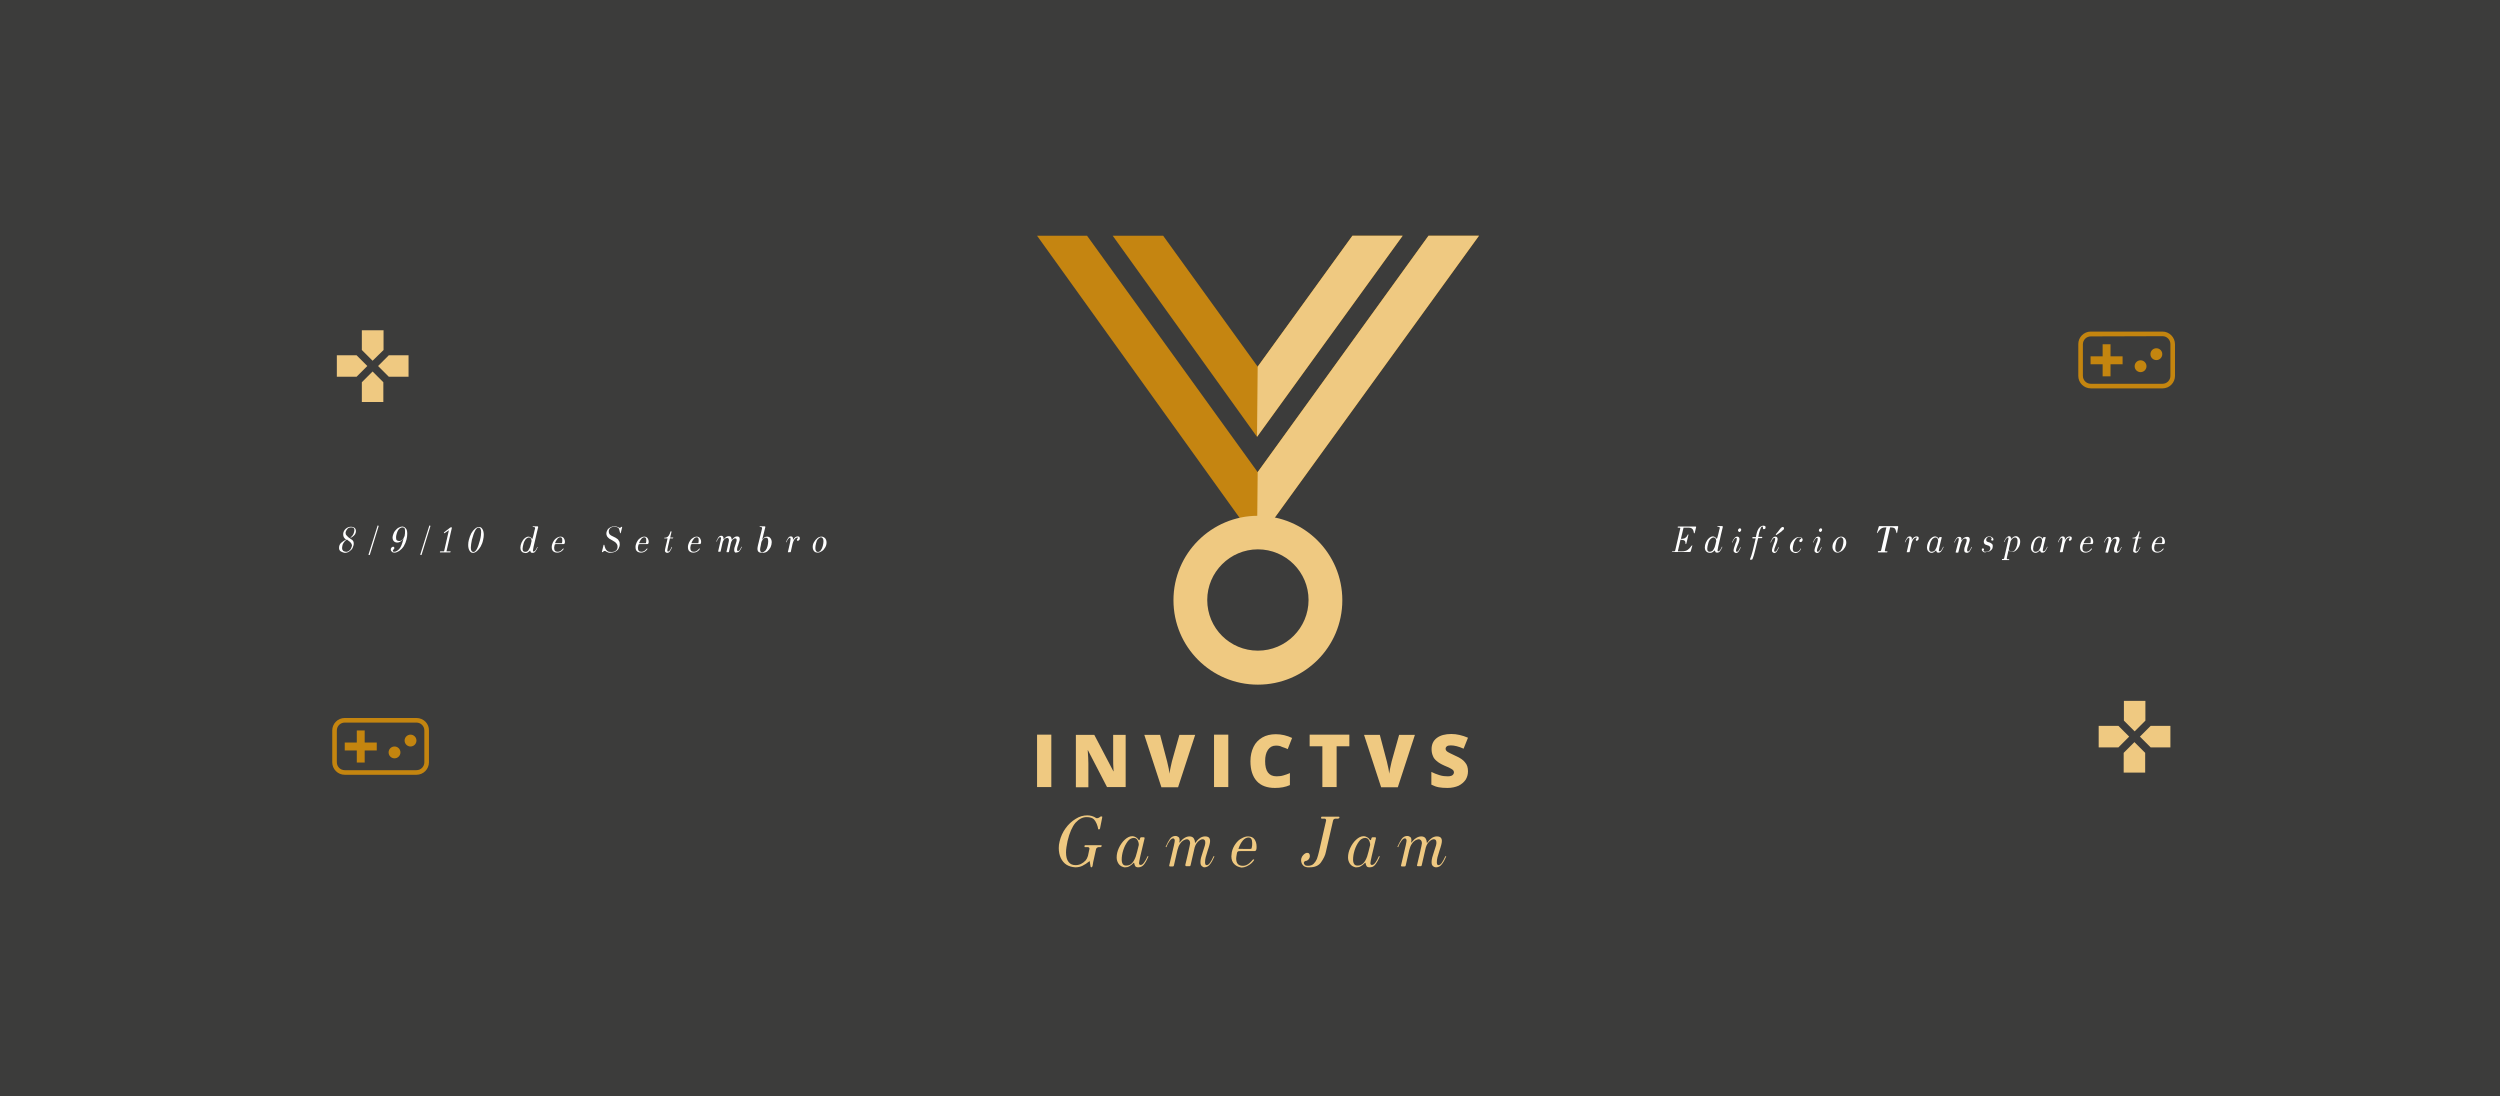 <?xml version="1.0" encoding="utf-8"?>
<!-- Generator: Adobe Illustrator 21.0.2, SVG Export Plug-In . SVG Version: 6.00 Build 0)  -->
<svg version="1.1" id="Layer_1" xmlns="http://www.w3.org/2000/svg" xmlns:xlink="http://www.w3.org/1999/xlink" x="0px" y="0px"
	 viewBox="0 0 1140 500" style="enable-background:new 0 0 1140 500;" xml:space="preserve">
<style type="text/css">
	.st0{fill:#3C3C3B;}
	.st1{fill:#EFC981;}
	.st2{fill:#C4850F;}
	.st3{fill:#C3850F;}
	.st4{fill:#C58511;}
	.st5{fill:none;}
	.st6{enable-background:new    ;}
	.st7{fill:#FFFFFF;}
</style>
<rect x="-3.7" class="st0" width="1145.1" height="500"/>
<path class="st1" d="M978.3,328.6v-9h-9.8v9l4.9,4.9L978.3,328.6z M966,331h-9v9.8h9l4.9-4.9L966,331z M968.4,343.3v9h9.8v-9
	l-4.9-4.9L968.4,343.3z M980.7,331l-4.9,4.9l4.9,4.9h9V331H980.7z"/>
<path class="st1" d="M174.9,159.6v-9H165v9l4.9,4.9L174.9,159.6z M162.6,162h-9v9.8h9l4.9-4.9L162.6,162z M165,174.3v9h9.8v-9
	l-4.9-4.9L165,174.3z M177.3,162l-4.9,4.9l4.9,4.9h9V162H177.3z"/>
<g>
	<g>
		<path class="st2" d="M986.1,153.3c2,0,3.6,1.6,3.6,3.6v14.5c0,2-1.6,3.6-3.6,3.6h-32.7c-2,0-3.6-1.6-3.6-3.6V157
			c0-2,1.6-3.6,3.6-3.6L986.1,153.3 M953.3,166.1h5.5v5.5h3.6v-5.5h5.5v-3.6h-5.5V157h-3.6v5.5h-5.5V166.1 M986.1,151.2h-32.7
			c-3.2,0-5.7,2.6-5.7,5.7v14.5c0,3.2,2.6,5.7,5.7,5.7h32.7c3.2,0,5.7-2.6,5.7-5.7V157C991.8,153.8,989.2,151.2,986.1,151.2
			L986.1,151.2z"/>
	</g>
	<g>
		<circle class="st3" cx="976.1" cy="167" r="2.7"/>
	</g>
	<g>
		<circle class="st3" cx="983.3" cy="161.5" r="2.7"/>
	</g>
</g>
<g>
	<g>
		<path class="st2" d="M189.9,329.5c2,0,3.6,1.6,3.6,3.6v14.5c0,2-1.6,3.6-3.6,3.6h-32.7c-2,0-3.6-1.6-3.6-3.6v-14.5
			c0-2,1.6-3.6,3.6-3.6H189.9 M157.2,342.2h5.5v5.5h3.6v-5.5h5.5v-3.6h-5.5v-5.5h-3.6v5.5h-5.5V342.2 M189.9,327.4h-32.7
			c-3.2,0-5.7,2.6-5.7,5.7v14.5c0,3.2,2.6,5.7,5.7,5.7h32.7c3.2,0,5.7-2.6,5.7-5.7v-14.5C195.7,330,193.1,327.4,189.9,327.4
			L189.9,327.4z"/>
	</g>
	<g>
		<circle class="st3" cx="179.9" cy="343.1" r="2.7"/>
	</g>
	<g>
		<circle class="st3" cx="187.2" cy="337.7" r="2.7"/>
	</g>
</g>
<g>
	<polygon class="st4" points="472.9,107.5 573.2,247.2 674.4,107.5 651.4,107.5 573.5,215.3 495.7,107.5 	"/>
	<polygon class="st4" points="639.6,107.5 573.2,199.2 507.4,107.5 530.4,107.5 573.5,167.2 616.7,107.5 	"/>
	<polygon class="st1" points="573.2,199.2 639.6,107.5 616.7,107.5 573.5,167.2 	"/>
	<polygon class="st1" points="573.2,247.2 674.4,107.5 651.4,107.5 573.5,215.3 	"/>
	<g>
		<g>
			<path class="st1" d="M573.6,250.5c12.7,0,23.1,10.3,23.1,23.1c0,12.7-10.3,23.1-23.1,23.1s-23.1-10.3-23.1-23.1
				C550.5,260.9,560.9,250.5,573.6,250.5 M573.6,235.2c-21.2,0-38.5,17.2-38.5,38.5s17.2,38.5,38.5,38.5s38.5-17.2,38.5-38.5
				S594.8,235.2,573.6,235.2L573.6,235.2z"/>
		</g>
	</g>
</g>
<g>
	<rect x="419.7" y="333.5" class="st5" width="306.4" height="64.6"/>
	<g class="st6">
		<path class="st1" d="M472.9,358.9v-23.9h6.5v23.9H472.9z"/>
		<path class="st1" d="M513.3,358.9h-8.5l-8.7-16.8h-0.1c0.2,2.6,0.3,4.7,0.3,6.1v10.8h-5.7v-23.9h8.4l8.7,16.6h0.1
			c-0.2-2.4-0.2-4.3-0.2-5.8v-10.8h5.7V358.9z"/>
		<path class="st1" d="M537.8,335.1h7.2l-7.8,23.9h-7.6l-7.8-23.9h7.2l3.2,12.1c0.7,2.7,1,4.6,1.1,5.6c0.1-0.8,0.2-1.7,0.5-2.9
			s0.4-2,0.6-2.7L537.8,335.1z"/>
		<path class="st1" d="M553.6,358.9v-23.9h6.5v23.9H553.6z"/>
		<path class="st1" d="M581.8,340c-1.5,0-2.7,0.6-3.6,1.9c-0.9,1.3-1.3,3-1.3,5.2c0,4.6,1.7,6.9,5.2,6.9c1.1,0,2.1-0.1,3.1-0.4
			s2-0.6,3-1.1v5.5c-2,0.9-4.2,1.3-6.8,1.3c-3.6,0-6.4-1-8.3-3.1c-1.9-2.1-2.9-5.1-2.9-9.1c0-2.5,0.5-4.6,1.4-6.5
			c0.9-1.9,2.3-3.3,4-4.3c1.7-1,3.8-1.5,6.2-1.5c2.6,0,5,0.6,7.4,1.7l-2,5.1c-0.9-0.4-1.8-0.8-2.6-1
			C583.8,340.1,582.8,340,581.8,340z"/>
		<path class="st1" d="M609.4,358.9H603v-18.6h-5.8v-5.3h18.1v5.3h-5.8V358.9z"/>
		<path class="st1" d="M638,335.1h7.2l-7.8,23.9h-7.6l-7.8-23.9h7.2l3.2,12.1c0.7,2.7,1,4.6,1.1,5.6c0.1-0.8,0.2-1.7,0.5-2.9
			s0.4-2,0.6-2.7L638,335.1z"/>
		<path class="st1" d="M669.4,351.7c0,1.5-0.4,2.8-1.1,3.9c-0.8,1.1-1.8,2-3.2,2.7c-1.4,0.6-3.1,1-5,1c-1.6,0-2.9-0.1-4-0.3
			c-1.1-0.2-2.2-0.6-3.4-1.2V352c1.2,0.6,2.5,1.1,3.8,1.5c1.3,0.4,2.5,0.5,3.7,0.5c1,0,1.7-0.2,2.1-0.5s0.7-0.8,0.7-1.3
			c0-0.3-0.1-0.6-0.3-0.9c-0.2-0.2-0.5-0.5-0.9-0.7c-0.4-0.3-1.5-0.8-3.2-1.5c-1.6-0.7-2.7-1.4-3.5-2.1c-0.8-0.7-1.4-1.4-1.7-2.3
			c-0.4-0.9-0.6-1.9-0.6-3.1c0-2.2,0.8-3.9,2.4-5.1s3.8-1.8,6.6-1.8c2.5,0,5,0.6,7.6,1.7l-2,5c-2.2-1-4.2-1.5-5.8-1.5
			c-0.8,0-1.4,0.1-1.8,0.4s-0.6,0.7-0.6,1.1c0,0.5,0.2,0.9,0.7,1.3c0.5,0.4,1.8,1,3.9,2c2.1,0.9,3.5,1.9,4.3,3
			C669,348.7,669.4,350.1,669.4,351.7z"/>
	</g>
	<g class="st6">
		<path class="st1" d="M486.3,394.3c-1.1-0.7-2-1.8-2.6-3.1c-0.6-1.3-0.9-2.8-0.9-4.5c0-1,0.1-2,0.4-3.1c0.5-2.1,1.4-4.1,2.7-5.9
			c1.3-1.8,2.8-3.2,4.6-4.3c1.7-1.1,3.5-1.6,5.3-1.6c1.5,0,2.8,0.4,4,1.2c0.2,0.1,0.4,0.1,0.5,0.1c0.4,0,0.8-0.2,1.2-0.5
			c0.1-0.1,0.3-0.2,0.4-0.3c0.1,0,0.2,0,0.4,0c0.2,0,0.3,0,0.3,0.1c0,0.1,0,0.2,0,0.4l-1,5c0,0.1-0.1,0.2-0.2,0.3
			c-0.1,0.1-0.2,0.1-0.3,0.1c-0.1,0-0.2,0-0.3-0.1c-0.1-0.1-0.1-0.2-0.1-0.4c0-0.4-0.3-1.1-0.6-2c-0.4-0.9-0.8-1.6-1.2-2
			c-0.6-0.7-1.8-1.1-3.4-1.1c-1.9,0-3.5,0.9-5.1,2.6c-1.5,1.8-2.7,4.5-3.6,8.3c-0.4,2-0.7,3.7-0.7,5.2c0,2,0.4,3.4,1.2,4.4
			s1.8,1.4,3.2,1.4c1.7,0,3.2-0.7,4.6-2.2c0.4-0.5,0.7-1.1,1-2l0.7-3.3V387c0-0.2-0.1-0.4-0.2-0.5s-0.3-0.2-0.5-0.2h-1.3
			c-0.1,0-0.2,0-0.2-0.1s-0.1-0.2-0.1-0.3c0-0.2,0-0.3,0.2-0.4c0.1-0.1,0.2-0.1,0.4-0.1h6.9c0.2,0,0.4,0.1,0.4,0.3
			c0,0.1-0.1,0.3-0.2,0.4c-0.1,0.1-0.2,0.2-0.4,0.2h-0.9c-0.2,0-0.4,0.1-0.7,0.3c-0.2,0.2-0.4,0.4-0.4,0.6l-1.3,5.9l-0.3,1.8
			c0,0.1-0.1,0.3-0.2,0.4c-0.1,0.1-0.2,0.2-0.3,0.2c-0.2,0-0.3-0.1-0.4-0.3l-0.4-2.5h-0.1c-1.1,0.9-2.2,1.6-3.2,2.1
			c-1,0.5-2.1,0.7-3.3,0.7C488.8,395.4,487.4,395,486.3,394.3z"/>
		<path class="st1" d="M511.5,395.1c-0.6-0.3-1.2-0.8-1.6-1.5c-0.4-0.7-0.7-1.5-0.7-2.6c0-1.4,0.3-2.8,1-4.3
			c0.7-1.5,1.6-2.8,2.7-3.8s2.2-1.6,3.4-1.6c0.6,0,1.2,0.2,1.7,0.5s0.9,0.7,1.2,1.2c0.1,0.1,0.1,0.1,0.2,0.1c0.2,0,0.3-0.1,0.3-0.2
			l0.2-0.7c0.1-0.3,0.2-0.4,0.5-0.4h1.1c0.4,0,0.5,0.2,0.4,0.6c-1.6,6.6-2.5,10.4-2.5,11.2c0,0.3,0.1,0.5,0.2,0.6
			c0.1,0.2,0.3,0.2,0.6,0.2c0.5,0,1-0.4,1.5-1.1c0.5-0.7,1.1-1.7,1.6-2.9l0.4,0.1c-0.7,1.7-1.4,2.9-2.1,3.8
			c-0.7,0.8-1.5,1.2-2.6,1.2c-0.6,0-1.1-0.2-1.3-0.5s-0.4-0.8-0.5-1.4c0-0.2-0.1-0.3-0.3-0.1c-0.7,0.7-1.3,1.2-1.9,1.5
			c-0.6,0.4-1.2,0.5-1.9,0.5C512.8,395.6,512.2,395.4,511.5,395.1z M516.2,393.6c0.7-0.7,1.2-1.7,1.7-3c0.4-1.3,0.9-3.1,1.4-5.3
			c0-0.8-0.2-1.5-0.6-2.2c-0.4-0.7-0.9-1-1.7-1c-1,0-2,0.5-2.8,1.6c-0.8,1.1-1.5,2.4-2,4c-0.5,1.6-0.7,3-0.7,4.3
			c0,0.9,0.2,1.6,0.5,2c0.3,0.5,0.8,0.7,1.6,0.7C514.7,394.7,515.6,394.3,516.2,393.6z"/>
		<path class="st1" d="M548,394.9c-0.4-0.3-0.6-0.9-0.6-1.8c0-0.6,0.1-1.3,0.3-2.1c0.2-0.7,0.5-1.7,0.9-2.9c0.4-1.1,0.6-2,0.8-2.5
			c0.2-0.6,0.2-1.1,0.2-1.5c0-0.9-0.4-1.4-1.2-1.4c-0.7,0-1.5,0.5-2.2,1.2c-0.8,0.8-1.4,2-1.7,3.7l-1.6,7c-0.1,0.3-0.2,0.4-0.5,0.4
			H541c-0.2,0-0.3-0.1-0.4-0.2s-0.1-0.3-0.1-0.4l1.2-5.1c0.7-3,1-4.6,1-4.8c0-0.5-0.1-0.9-0.4-1.3c-0.3-0.3-0.6-0.5-1.1-0.5
			c-0.4,0-0.9,0.2-1.5,0.5c-0.5,0.3-1.1,0.8-1.6,1.6c-0.5,0.7-0.9,1.7-1.2,2.9l-1.6,7c-0.1,0.3-0.2,0.4-0.5,0.4h-1.2
			c-0.4,0-0.5-0.2-0.4-0.6l1-4.2c1-4.1,1.5-6.4,1.5-7c0-0.3-0.1-0.5-0.2-0.7c-0.1-0.2-0.3-0.3-0.6-0.3c-0.4,0-1,0.4-1.5,1.1
			c-0.6,0.8-1.1,1.7-1.5,2.9l-0.4-0.1c0.7-1.6,1.4-2.8,2-3.7c0.7-0.9,1.5-1.3,2.5-1.3c0.6,0,1,0.2,1.4,0.5c0.4,0.3,0.5,0.8,0.5,1.5
			c0,0.2,0,0.4-0.1,0.6c0,0.2,0,0.4,0,0.4c0,0,0.1,0,0.1,0c0,0,0.1-0.1,0.1-0.1c0-0.1,0.3-0.3,0.7-0.8c0.4-0.5,0.9-0.9,1.6-1.3
			c0.7-0.4,1.4-0.6,2.1-0.6c0.9,0,1.5,0.3,1.9,0.8c0.3,0.5,0.6,1.1,0.6,1.9c0,0.2,0,0.2,0.1,0.2c0,0,0.1,0,0.1,0
			c0,0,0.1-0.1,0.1-0.1c0,0,0.3-0.3,0.6-0.8c0.4-0.5,0.9-0.9,1.6-1.4c0.7-0.4,1.4-0.6,2.1-0.6c1.6,0,2.3,0.7,2.3,2.1
			c0,0.5-0.1,1.1-0.3,1.8c-0.2,0.7-0.4,1.5-0.8,2.6c-0.4,1.2-0.7,2.2-0.9,3c-0.2,0.8-0.3,1.6-0.3,2.3c0,0.5,0.1,0.8,0.2,1
			c0.1,0.2,0.3,0.3,0.6,0.3c0.5,0,1-0.4,1.5-1.1c0.5-0.7,1-1.7,1.6-3l0.4,0.1c-0.7,1.6-1.4,2.9-2.1,3.7c-0.6,0.8-1.5,1.3-2.5,1.3
			C548.8,395.5,548.4,395.3,548,394.9z"/>
		<path class="st1" d="M562.9,394.1c-0.9-0.8-1.4-2.1-1.4-3.6c0-0.4,0.1-1.1,0.2-1.9c0.3-1.4,0.9-2.7,1.7-3.8s1.7-2,2.8-2.5
			c1-0.6,2-0.9,2.9-0.9c1.4,0,2.4,0.5,3,1.4c0.6,0.9,0.9,2,0.9,3.2c0,0.6,0,1-0.1,1.3c-0.1,0.5-0.4,0.8-0.8,0.8h-6.3
			c-0.6,0-1,0-1.2,0.1s-0.4,0.3-0.5,0.6c0,0.2-0.1,0.5-0.2,1.1c-0.1,0.6-0.2,1.1-0.2,1.6c0,2.2,1,3.3,3,3.3h0.1
			c0.7,0,1.4-0.2,2.1-0.6s1.5-1.1,2.4-2.2c0.1-0.1,0.2-0.1,0.4-0.1c0.1,0,0.2,0,0.2,0.1c0,0.1,0,0.2-0.1,0.3c-0.2,0.3-0.5,0.7-1,1.2
			c-0.5,0.5-1.2,1-2,1.4c-0.8,0.4-1.7,0.7-2.7,0.7C564.9,395.4,563.8,395,562.9,394.1z M570,387.1c0.3,0,0.5,0,0.6-0.1
			c0.1-0.1,0.1-0.2,0.2-0.5c0.2-0.6,0.2-1.3,0.2-2.1c0-1.7-0.6-2.5-1.7-2.5c-0.8,0-1.7,0.4-2.5,1.3c-0.8,0.9-1.5,2.2-2.1,3.9H570z"
			/>
		<path class="st1" d="M594.3,394.7c-0.6-0.6-1-1.4-1-2.4c0-0.7,0.2-1.3,0.5-1.8c0.3-0.4,0.6-0.8,1-1.1c0.4-0.3,0.8-0.5,1.3-0.5
			c0.4,0,0.7,0.1,0.9,0.4c0.2,0.2,0.3,0.6,0.3,1c0,0.6-0.2,1.1-0.6,1.6c-0.4,0.4-0.8,0.7-1.4,0.7c-0.1,0-0.2,0.1-0.4,0.2
			c-0.1,0.1-0.2,0.3-0.3,0.4c-0.1,0.4,0,0.7,0.3,1.1s0.8,0.5,1.6,0.5c1,0,1.9-0.3,2.5-0.9c0.6-0.6,1.1-1.3,1.5-2.2
			c0.3-0.9,0.7-2.1,1-3.5l3.2-14V374c0-0.2-0.1-0.4-0.2-0.5c-0.1-0.1-0.3-0.2-0.5-0.2h-1.3c-0.2,0-0.3-0.1-0.3-0.4
			c0-0.4,0.2-0.5,0.5-0.5h7.5c0.3,0,0.4,0.1,0.4,0.3c0,0.2-0.1,0.3-0.2,0.4c-0.1,0.1-0.3,0.2-0.4,0.2H609c-0.2,0-0.5,0.1-0.7,0.2
			c-0.2,0.2-0.3,0.3-0.4,0.6l-3.3,14.4c-0.3,1.6-1.1,3.1-2.2,4.7s-2.9,2.3-5.2,2.3C595.9,395.6,594.9,395.3,594.3,394.7z"/>
		<path class="st1" d="M617,395.1c-0.6-0.3-1.2-0.8-1.6-1.5c-0.4-0.7-0.7-1.5-0.7-2.6c0-1.4,0.3-2.8,1-4.3c0.7-1.5,1.6-2.8,2.7-3.8
			c1.1-1,2.2-1.6,3.4-1.6c0.6,0,1.2,0.2,1.7,0.5s0.9,0.7,1.2,1.2c0.1,0.1,0.1,0.1,0.2,0.1c0.2,0,0.3-0.1,0.3-0.2l0.2-0.7
			c0.1-0.3,0.2-0.4,0.5-0.4h1.1c0.4,0,0.5,0.2,0.4,0.6c-1.6,6.6-2.5,10.4-2.5,11.2c0,0.3,0.1,0.5,0.2,0.6c0.1,0.2,0.3,0.2,0.6,0.2
			c0.5,0,1-0.4,1.5-1.1c0.5-0.7,1.1-1.7,1.6-2.9l0.4,0.1c-0.7,1.7-1.4,2.9-2.1,3.8s-1.5,1.2-2.6,1.2c-0.6,0-1.1-0.2-1.3-0.5
			s-0.4-0.8-0.5-1.4c0-0.2-0.1-0.3-0.3-0.1c-0.7,0.7-1.3,1.2-1.9,1.5c-0.6,0.4-1.2,0.5-1.9,0.5C618.3,395.6,617.6,395.4,617,395.1z
			 M621.7,393.6c0.7-0.7,1.2-1.7,1.7-3c0.4-1.3,0.9-3.1,1.4-5.3c0-0.8-0.2-1.5-0.6-2.2c-0.4-0.7-0.9-1-1.7-1c-1,0-2,0.5-2.8,1.6
			c-0.8,1.1-1.5,2.4-2,4s-0.7,3-0.7,4.3c0,0.9,0.2,1.6,0.5,2c0.3,0.5,0.8,0.7,1.6,0.7C620.2,394.7,621,394.3,621.7,393.6z"/>
		<path class="st1" d="M653.4,394.9c-0.4-0.3-0.6-0.9-0.6-1.8c0-0.6,0.1-1.3,0.3-2.1c0.2-0.7,0.5-1.7,0.9-2.9c0.4-1.1,0.6-2,0.8-2.5
			c0.2-0.6,0.2-1.1,0.2-1.5c0-0.9-0.4-1.4-1.2-1.4c-0.7,0-1.5,0.5-2.2,1.2c-0.8,0.8-1.4,2-1.7,3.7l-1.6,7c-0.1,0.3-0.2,0.4-0.5,0.4
			h-1.2c-0.2,0-0.3-0.1-0.4-0.2s-0.1-0.3,0-0.4l1.2-5.1c0.7-3,1-4.6,1-4.8c0-0.5-0.1-0.9-0.4-1.3c-0.3-0.3-0.6-0.5-1.1-0.5
			c-0.4,0-0.9,0.2-1.5,0.5c-0.5,0.3-1.1,0.8-1.6,1.6c-0.5,0.7-0.9,1.7-1.2,2.9l-1.6,7c-0.1,0.3-0.2,0.4-0.5,0.4h-1.2
			c-0.4,0-0.5-0.2-0.4-0.6l1-4.2c1-4.1,1.5-6.4,1.5-7c0-0.3-0.1-0.5-0.2-0.7c-0.1-0.2-0.3-0.3-0.6-0.3c-0.4,0-1,0.4-1.5,1.1
			c-0.6,0.8-1.1,1.7-1.5,2.9l-0.4-0.1c0.7-1.6,1.4-2.8,2-3.7c0.7-0.9,1.5-1.3,2.5-1.3c0.6,0,1,0.2,1.4,0.5c0.4,0.3,0.5,0.8,0.5,1.5
			c0,0.2,0,0.4-0.1,0.6c0,0.2,0,0.4,0,0.4c0,0,0.1,0,0.1,0c0,0,0.1-0.1,0.1-0.1c0-0.1,0.3-0.3,0.7-0.8s0.9-0.9,1.6-1.3
			c0.7-0.4,1.4-0.6,2.1-0.6c0.9,0,1.5,0.3,1.9,0.8c0.3,0.5,0.6,1.1,0.6,1.9c0,0.2,0,0.2,0.1,0.2c0,0,0.1,0,0.1,0
			c0,0,0.1-0.1,0.1-0.1c0,0,0.3-0.3,0.6-0.8c0.4-0.5,0.9-0.9,1.6-1.4c0.7-0.4,1.4-0.6,2.1-0.6c1.6,0,2.3,0.7,2.3,2.1
			c0,0.5-0.1,1.1-0.3,1.8c-0.2,0.7-0.4,1.5-0.8,2.6c-0.4,1.2-0.7,2.2-0.9,3s-0.3,1.6-0.3,2.3c0,0.5,0.1,0.8,0.2,1
			c0.1,0.2,0.3,0.3,0.6,0.3c0.5,0,1-0.4,1.5-1.1c0.5-0.7,1-1.7,1.6-3l0.4,0.1c-0.7,1.6-1.4,2.9-2.1,3.7c-0.6,0.8-1.5,1.3-2.5,1.3
			C654.3,395.5,653.8,395.3,653.4,394.9z"/>
	</g>
</g>
<g>
	<rect x="87.8" y="240" class="st5" width="294.8" height="21.2"/>
	<g class="st6">
		<path class="st7" d="M155.5,251.5c-0.6-0.3-0.9-0.9-0.9-1.6c0-1,0.3-1.8,1-2.4c0.7-0.6,1.4-1.1,2.2-1.4c-0.5-0.4-0.8-0.8-1-1.1
			c-0.2-0.4-0.3-0.8-0.3-1.2c0-0.4,0-0.7,0.1-1c0.1-0.4,0.3-0.8,0.6-1.2c0.3-0.4,0.7-0.7,1.2-1c0.5-0.3,1-0.4,1.6-0.4
			c0.7,0,1.3,0.2,1.7,0.5c0.4,0.4,0.6,0.8,0.6,1.4c0,0.1,0,0.4-0.1,0.8c-0.2,1-1.1,1.8-2.7,2.6c0.5,0.3,1,0.6,1.3,0.9
			s0.5,0.8,0.5,1.4c0,0.3,0,0.6-0.1,0.9c-0.2,0.8-0.5,1.5-1,2s-1,0.8-1.5,1.1c-0.5,0.2-1,0.3-1.5,0.3
			C156.7,252,156,251.8,155.5,251.5z M158.9,251.3c0.4-0.2,0.7-0.5,0.9-0.8s0.4-0.5,0.4-0.8c0.1-0.2,0.1-0.3,0.2-0.5
			c0-0.1,0.1-0.3,0.1-0.4c0-0.8-0.6-1.6-1.7-2.3c-0.1-0.1-0.3-0.2-0.6-0.5c-0.5,0.3-0.9,0.7-1.3,1.2c-0.4,0.5-0.7,1.1-0.8,1.8
			c-0.1,0.4-0.1,0.8-0.1,1c0,0.5,0.2,0.9,0.5,1.2c0.3,0.2,0.8,0.4,1.4,0.4C158.1,251.7,158.5,251.5,158.9,251.3z M160.8,244.1
			c0.3-0.4,0.5-0.9,0.6-1.3c0.1-0.4,0.2-0.8,0.2-1.1c0-0.4-0.1-0.7-0.3-0.9c-0.2-0.2-0.6-0.3-1.1-0.3c-0.8,0-1.4,0.2-1.8,0.7
			c-0.4,0.5-0.7,1-0.8,1.6c0,0,0,0.1,0,0.3c0,0.3,0.1,0.7,0.4,1c0.3,0.3,0.6,0.7,1.1,1.1c0.1,0.1,0.3,0.2,0.5,0.3
			C160,244.9,160.4,244.6,160.8,244.1z"/>
		<path class="st7" d="M168.6,253.1l-0.6-0.1l4.2-13.4l0.5,0.2L168.6,253.1z"/>
		<path class="st7" d="M178.7,251.6c-0.3-0.3-0.5-0.6-0.5-1c0-0.1,0-0.2,0-0.3c0.1-0.2,0.2-0.5,0.4-0.7c0.2-0.2,0.5-0.3,0.7-0.3
			c0.2,0,0.3,0.1,0.4,0.2c0.1,0.1,0.1,0.3,0.1,0.4c0,0.1,0,0.3-0.1,0.4s-0.2,0.3-0.3,0.3c-0.2,0.2-0.3,0.4-0.3,0.6
			c0,0.2,0.2,0.4,0.7,0.4c0.7,0,1.4-0.4,2.2-1.2c0.8-0.8,1.4-2.4,2-4.8c0,0,0-0.1,0.1-0.3c-0.3,0.6-0.7,1.1-1.3,1.5
			c-0.5,0.4-1.1,0.6-1.6,0.6c-0.7,0-1.2-0.2-1.6-0.6c-0.4-0.4-0.6-1-0.6-1.7c0-0.3,0.1-0.7,0.2-1.1c0.2-0.7,0.5-1.4,1-2
			c0.5-0.6,1-1.1,1.6-1.4c0.6-0.3,1.1-0.5,1.6-0.5c0.6,0,1.2,0.3,1.6,0.8c0.5,0.5,0.7,1.3,0.7,2.5c0,0.8-0.1,1.6-0.3,2.5
			c-0.3,1.2-0.7,2.2-1.3,3.2c-0.6,0.9-1.3,1.6-2,2.1c-0.8,0.5-1.5,0.8-2.2,0.8C179.4,252,179,251.9,178.7,251.6z M182.9,246.5
			c0.3-0.2,0.6-0.4,0.9-0.8s0.5-0.8,0.7-1.3c0.2-0.8,0.2-1.6,0.2-2.2c0-0.7-0.1-1.2-0.3-1.4c-0.2-0.2-0.5-0.3-0.9-0.3
			c-0.6,0-1.1,0.3-1.6,0.8s-0.9,1.5-1.2,2.8c-0.1,0.4-0.1,0.8-0.1,1.1c0,0.6,0.1,1,0.4,1.2c0.3,0.2,0.6,0.3,1,0.3
			C182.3,246.8,182.6,246.7,182.9,246.5z"/>
		<path class="st7" d="M192.2,253.1l-0.6-0.1l4.2-13.4l0.5,0.2L192.2,253.1z"/>
		<path class="st7" d="M200.6,251.7c0-0.1,0-0.2,0.1-0.2c0.1-0.1,0.1-0.1,0.2-0.1h1.6l2.2-9.6l-2.1,1.4l-0.2-0.4l3-2.3h0.7
			l-2.5,10.9h1.7c0.1,0,0.2,0.1,0.2,0.2c0,0.1,0,0.1-0.1,0.2c-0.1,0.1-0.1,0.1-0.2,0.1h-4.6C200.7,251.9,200.6,251.8,200.6,251.7z"
			/>
		<path class="st7" d="M214.1,251.1c-0.4-0.7-0.6-1.5-0.6-2.6c0-0.8,0.1-1.6,0.3-2.3c0.3-1.1,0.6-2,1.1-3c0.5-0.9,1.1-1.6,1.7-2.1
			c0.6-0.5,1.2-0.8,1.8-0.8c0.7,0,1.2,0.3,1.6,1c0.4,0.7,0.6,1.5,0.6,2.6c0,0.7-0.1,1.4-0.3,2.3c-0.2,1.1-0.6,2.1-1.1,3
			c-0.5,0.9-1.1,1.6-1.7,2.1c-0.6,0.5-1.2,0.8-1.8,0.8C215,252.1,214.5,251.8,214.1,251.1z M217.4,250.4c0.5-0.9,1-2.3,1.5-4.2
			c0.4-1.5,0.5-2.7,0.5-3.6c0-1.3-0.4-2-1.1-2c-0.6,0-1.1,0.4-1.6,1.3c-0.5,0.9-1,2.3-1.5,4.2c-0.3,1.5-0.5,2.7-0.5,3.6
			c0,0.7,0.1,1.2,0.3,1.5c0.2,0.3,0.5,0.5,0.8,0.5C216.3,251.8,216.9,251.3,217.4,250.4z"/>
		<path class="st7" d="M238.4,251.9c-0.3-0.2-0.6-0.4-0.8-0.8c-0.2-0.3-0.3-0.8-0.3-1.4c0-0.7,0.2-1.5,0.5-2.2
			c0.4-0.8,0.8-1.5,1.4-2c0.6-0.5,1.2-0.8,1.8-0.8c0.3,0,0.6,0.1,0.9,0.3c0.3,0.2,0.5,0.4,0.6,0.7l0.1,0c0.1,0,0.2,0,0.2-0.1
			l0.4-1.4l0.2-0.8c0.3-1.4,0.5-2.1,0.6-2.4c0,0,0-0.1,0-0.2c0-0.2-0.1-0.3-0.2-0.4c-0.2,0-0.4-0.1-0.7-0.1c-0.2,0-0.2-0.1-0.2-0.2
			c0-0.1,0-0.1,0.1-0.1c0,0,0.1,0,0.2,0h1.9c0.2,0,0.3,0.1,0.3,0.3c0,0.1,0,0.1,0,0.1l-0.8,3.3l-0.4,1.8c-0.8,3.3-1.2,5.2-1.2,5.6
			c0,0.1,0,0.2,0.1,0.3c0.1,0.1,0.2,0.1,0.3,0.1c0.2,0,0.5-0.2,0.8-0.6c0.3-0.4,0.5-0.9,0.8-1.5l0.2,0.1c-0.4,0.9-0.7,1.5-1.1,2
			s-0.8,0.6-1.3,0.6c-0.3,0-0.6-0.1-0.7-0.2s-0.2-0.4-0.3-0.7c0-0.1-0.1-0.1-0.1-0.1c-0.3,0.3-0.7,0.6-1,0.8c-0.3,0.2-0.6,0.3-1,0.3
			C239,252.1,238.7,252,238.4,251.9z M240.8,251.1c0.3-0.4,0.6-0.9,0.9-1.6c0.2-0.7,0.5-1.6,0.7-2.8c0-0.4-0.1-0.8-0.3-1.1
			c-0.2-0.4-0.5-0.5-0.9-0.5c-0.5,0-1,0.3-1.5,0.8c-0.4,0.6-0.8,1.2-1,2.1s-0.4,1.6-0.4,2.2c0,0.5,0.1,0.8,0.2,1
			c0.2,0.2,0.4,0.4,0.8,0.4C240,251.7,240.4,251.5,240.8,251.1z"/>
		<path class="st7" d="M252.3,251.4c-0.5-0.4-0.7-1.1-0.7-1.9c0-0.2,0-0.6,0.1-1c0.2-0.8,0.5-1.4,0.9-2c0.4-0.6,0.9-1,1.4-1.3
			c0.5-0.3,1-0.5,1.5-0.5c0.7,0,1.2,0.2,1.6,0.7c0.3,0.5,0.5,1,0.5,1.6c0,0.3,0,0.5-0.1,0.7c-0.1,0.3-0.2,0.4-0.4,0.4h-3.3
			c-0.3,0-0.5,0-0.6,0.1c-0.1,0-0.2,0.1-0.3,0.3c0,0.1,0,0.3-0.1,0.6c-0.1,0.3-0.1,0.6-0.1,0.8c0,1.1,0.5,1.7,1.6,1.7h0.1
			c0.3,0,0.7-0.1,1.1-0.3s0.8-0.6,1.2-1.1c0,0,0.1-0.1,0.2-0.1c0.1,0,0.1,0,0.1,0.1c0,0,0,0.1,0,0.2c-0.1,0.1-0.3,0.3-0.5,0.6
			c-0.3,0.3-0.6,0.5-1,0.7c-0.4,0.2-0.9,0.3-1.4,0.3C253.3,252,252.8,251.8,252.3,251.4z M255.9,247.7c0.2,0,0.3,0,0.3,0
			c0,0,0.1-0.1,0.1-0.3c0.1-0.3,0.1-0.7,0.1-1.1c0-0.9-0.3-1.3-0.9-1.3c-0.4,0-0.9,0.2-1.3,0.7c-0.4,0.5-0.8,1.1-1.1,2H255.9z"/>
		<path class="st7" d="M277.3,251.9c-0.3-0.1-0.6-0.2-0.9-0.4c-0.1-0.1-0.2-0.1-0.3-0.2c-0.1-0.1-0.2-0.1-0.3-0.1
			c-0.2,0-0.4,0.1-0.7,0.3c-0.1,0.1-0.1,0.1-0.2,0.2s-0.1,0.1-0.2,0.1c-0.1,0-0.1,0-0.2-0.1c0-0.1-0.1-0.1,0-0.2l0.7-2.9
			c0-0.1,0.1-0.2,0.2-0.2c0.1,0,0.2,0.1,0.2,0.2c0.1,0.6,0.3,1.1,0.5,1.6c0.2,0.4,0.5,0.8,0.9,1.1c0.4,0.3,1,0.4,1.8,0.4
			c0.9,0,1.6-0.2,2.1-0.7c0.5-0.4,0.7-1,0.7-1.7c0-0.5-0.1-0.9-0.3-1.2c-0.2-0.3-0.5-0.6-0.8-0.9c-0.3-0.2-0.8-0.5-1.3-0.8
			c-0.6-0.3-1.1-0.6-1.4-0.8c-0.3-0.2-0.6-0.6-0.9-0.9c-0.2-0.4-0.4-0.8-0.4-1.4c0-0.6,0.2-1.2,0.5-1.7c0.3-0.5,0.8-0.9,1.4-1.2
			c0.6-0.3,1.2-0.4,1.8-0.4c0.4,0,0.7,0,0.9,0.1s0.5,0.2,0.8,0.3c0.1,0.1,0.2,0.1,0.4,0.2c0.1,0,0.2,0.1,0.3,0.1
			c0.1,0,0.2,0,0.3-0.1c0.1,0,0.2-0.1,0.2-0.2c0.2-0.1,0.3-0.2,0.4-0.2c0.2,0,0.2,0.1,0.2,0.2l-0.6,2.5c0,0.1-0.1,0.2-0.1,0.2
			c0,0-0.1,0.1-0.1,0.1c0,0-0.1,0-0.1-0.1c0,0,0-0.1-0.1-0.3c-0.1-0.6-0.3-1.1-0.4-1.5s-0.4-0.6-0.7-0.8c-0.3-0.2-0.8-0.3-1.4-0.3
			c-0.8,0-1.4,0.2-1.9,0.6s-0.7,1-0.7,1.6c0,0.4,0.1,0.8,0.3,1.1c0.2,0.3,0.5,0.5,0.8,0.7c0.3,0.2,0.7,0.4,1.2,0.6
			c0.6,0.3,1.1,0.5,1.4,0.8c0.4,0.2,0.7,0.6,0.9,1c0.3,0.4,0.4,0.9,0.4,1.6c0,0.7-0.2,1.3-0.5,1.9c-0.3,0.6-0.8,1-1.4,1.4
			c-0.6,0.3-1.3,0.5-2.1,0.5C278,252.1,277.6,252.1,277.3,251.9z"/>
		<path class="st7" d="M290.5,251.4c-0.5-0.4-0.7-1.1-0.7-1.9c0-0.2,0-0.6,0.1-1c0.2-0.8,0.5-1.4,0.9-2c0.4-0.6,0.9-1,1.4-1.3
			c0.5-0.3,1-0.5,1.5-0.5c0.7,0,1.2,0.2,1.6,0.7c0.3,0.5,0.5,1,0.5,1.6c0,0.3,0,0.5-0.1,0.7c-0.1,0.3-0.2,0.4-0.4,0.4h-3.3
			c-0.3,0-0.5,0-0.6,0.1c-0.1,0-0.2,0.1-0.3,0.3c0,0.1,0,0.3-0.1,0.6c-0.1,0.3-0.1,0.6-0.1,0.8c0,1.1,0.5,1.7,1.6,1.7h0.1
			c0.3,0,0.7-0.1,1.1-0.3s0.8-0.6,1.2-1.1c0,0,0.1-0.1,0.2-0.1c0.1,0,0.1,0,0.1,0.1c0,0,0,0.1,0,0.2c-0.1,0.1-0.3,0.3-0.5,0.6
			c-0.3,0.3-0.6,0.5-1,0.7c-0.4,0.2-0.9,0.3-1.4,0.3C291.6,252,291,251.8,290.5,251.4z M294.2,247.7c0.2,0,0.3,0,0.3,0
			c0,0,0.1-0.1,0.1-0.3c0.1-0.3,0.1-0.7,0.1-1.1c0-0.9-0.3-1.3-0.9-1.3c-0.4,0-0.9,0.2-1.3,0.7c-0.4,0.5-0.8,1.1-1.1,2H294.2z"/>
		<path class="st7" d="M303.5,251.8c-0.2-0.2-0.3-0.4-0.3-0.6c0-0.3,0.1-1,0.4-2.2c0.3-1.2,0.6-2.4,0.8-3.5h-1.4
			c-0.1,0-0.1-0.1-0.1-0.2c0-0.1,0-0.1,0.1-0.1c0,0,0.1,0,0.1,0c0,0,0.1,0,0.1,0c0.7,0,1.3-0.3,1.7-0.9c0.4-0.6,0.7-1.2,0.8-1.8
			c0-0.2,0.1-0.2,0.3-0.2h0.1c0,0,0.1,0,0.1,0.1s0,0.1,0,0.2l-0.6,2.5h1.3c0.1,0,0.1,0,0.1,0.1c0,0.1,0,0.1-0.1,0.2
			s-0.1,0.1-0.1,0.1h-1.3c-0.2,0.9-0.5,2-0.8,3.3c-0.3,1.3-0.4,2.1-0.4,2.3c0,0.1,0,0.2,0.1,0.3c0.1,0.1,0.2,0.1,0.3,0.1
			c0.2,0,0.5-0.2,0.8-0.6c0.3-0.4,0.5-0.9,0.8-1.5l0.2,0.1c-0.3,0.8-0.7,1.4-1,1.9c-0.3,0.5-0.8,0.7-1.3,0.7
			C304,252.1,303.7,252,303.5,251.8z"/>
		<path class="st7" d="M314.4,251.4c-0.5-0.4-0.7-1.1-0.7-1.9c0-0.2,0-0.6,0.1-1c0.2-0.8,0.5-1.4,0.9-2c0.4-0.6,0.9-1,1.4-1.3
			c0.5-0.3,1-0.5,1.5-0.5c0.7,0,1.2,0.2,1.6,0.7c0.3,0.5,0.5,1,0.5,1.6c0,0.3,0,0.5-0.1,0.7c-0.1,0.3-0.2,0.4-0.4,0.4h-3.3
			c-0.3,0-0.5,0-0.6,0.1c-0.1,0-0.2,0.1-0.3,0.3c0,0.1,0,0.3-0.1,0.6c-0.1,0.3-0.1,0.6-0.1,0.8c0,1.1,0.5,1.7,1.6,1.7h0.1
			c0.3,0,0.7-0.1,1.1-0.3s0.8-0.6,1.2-1.1c0,0,0.1-0.1,0.2-0.1c0.1,0,0.1,0,0.1,0.1c0,0,0,0.1,0,0.2c-0.1,0.1-0.3,0.3-0.5,0.6
			c-0.3,0.3-0.6,0.5-1,0.7c-0.4,0.2-0.9,0.3-1.4,0.3C315.4,252,314.9,251.8,314.4,251.4z M318.1,247.7c0.2,0,0.3,0,0.3,0
			c0,0,0.1-0.1,0.1-0.3c0.1-0.3,0.1-0.7,0.1-1.1c0-0.9-0.3-1.3-0.9-1.3c-0.4,0-0.9,0.2-1.3,0.7c-0.4,0.5-0.8,1.1-1.1,2H318.1z"/>
		<path class="st7" d="M335.1,251.8c-0.2-0.2-0.3-0.5-0.3-0.9c0-0.3,0-0.7,0.1-1.1c0.1-0.4,0.3-0.9,0.5-1.5c0.2-0.6,0.3-1,0.4-1.3
			c0.1-0.3,0.1-0.5,0.1-0.8c0-0.5-0.2-0.7-0.6-0.7c-0.4,0-0.8,0.2-1.2,0.6c-0.4,0.4-0.7,1-0.9,1.9l-0.8,3.6c0,0.2-0.1,0.2-0.3,0.2
			h-0.6c-0.1,0-0.2,0-0.2-0.1c0-0.1,0-0.1,0-0.2l0.6-2.7c0.4-1.5,0.5-2.4,0.5-2.5c0-0.3-0.1-0.5-0.2-0.7c-0.1-0.2-0.3-0.3-0.6-0.3
			c-0.2,0-0.5,0.1-0.8,0.2c-0.3,0.2-0.6,0.4-0.8,0.8c-0.3,0.4-0.5,0.9-0.6,1.5l-0.8,3.6c0,0.2-0.1,0.2-0.3,0.2h-0.6
			c-0.2,0-0.3-0.1-0.2-0.3l0.5-2.2c0.5-2.1,0.8-3.3,0.8-3.6c0-0.1,0-0.3-0.1-0.4c-0.1-0.1-0.2-0.2-0.3-0.2c-0.2,0-0.5,0.2-0.8,0.6
			c-0.3,0.4-0.6,0.9-0.8,1.5l-0.2-0.1c0.4-0.8,0.7-1.5,1-1.9c0.3-0.4,0.8-0.7,1.3-0.7c0.3,0,0.5,0.1,0.7,0.3
			c0.2,0.2,0.3,0.4,0.3,0.8c0,0.1,0,0.2,0,0.3c0,0.1,0,0.2,0,0.2c0,0,0,0,0.1,0s0,0,0.1,0c0,0,0.1-0.2,0.3-0.4s0.5-0.5,0.8-0.7
			c0.4-0.2,0.7-0.3,1.1-0.3c0.5,0,0.8,0.1,1,0.4c0.2,0.3,0.3,0.6,0.3,1c0,0.1,0,0.1,0.1,0.1c0,0,0,0,0.1,0c0,0,0,0,0.1,0
			c0,0,0.1-0.2,0.3-0.4c0.2-0.2,0.5-0.5,0.8-0.7c0.4-0.2,0.7-0.3,1.1-0.3c0.8,0,1.2,0.4,1.2,1.1c0,0.3,0,0.6-0.1,0.9
			c-0.1,0.4-0.2,0.8-0.4,1.3c-0.2,0.6-0.3,1.1-0.5,1.5c-0.1,0.4-0.2,0.8-0.2,1.2c0,0.2,0,0.4,0.1,0.5c0.1,0.1,0.2,0.2,0.3,0.2
			c0.2,0,0.5-0.2,0.8-0.5c0.3-0.4,0.5-0.9,0.8-1.5l0.2,0.1c-0.4,0.9-0.7,1.5-1.1,1.9c-0.3,0.4-0.8,0.6-1.3,0.6
			C335.5,252.1,335.3,252,335.1,251.8z"/>
		<path class="st7" d="M345.4,250.2c0-0.4,0.1-0.9,0.2-1.4l1.9-7.8c0,0,0-0.1,0-0.2c0-0.2-0.1-0.3-0.2-0.4c-0.2-0.1-0.4-0.1-0.7-0.1
			c-0.2,0-0.2-0.1-0.2-0.2c0-0.1,0-0.1,0.1-0.1c0,0,0.1,0,0.2,0h1.9c0.3,0,0.4,0.1,0.4,0.3l-1.4,5.6h0.2c0.5-0.8,1.1-1.2,2-1.2
			c0.6,0,1.1,0.2,1.5,0.7c0.4,0.5,0.6,1.1,0.6,1.9c0,0.7-0.2,1.5-0.5,2.2c-0.4,0.8-0.9,1.4-1.5,1.9c-0.6,0.5-1.4,0.7-2.2,0.7
			C346,252.1,345.4,251.5,345.4,250.2z M349.1,251c0.4-0.5,0.7-1.2,0.9-2c0.2-0.8,0.3-1.5,0.3-2.2c0-0.6-0.1-1-0.2-1.2
			c-0.2-0.3-0.4-0.4-0.8-0.4c-0.5,0-1,0.2-1.4,0.7c-0.4,0.5-0.7,1.1-0.8,1.8l-0.2,1.1c-0.2,0.8-0.3,1.4-0.3,1.8c0,0.5,0.1,0.8,0.3,1
			c0.2,0.2,0.4,0.3,0.8,0.3C348.1,251.8,348.6,251.5,349.1,251z"/>
		<path class="st7" d="M359.3,251.8c0-0.1-0.1-0.1,0-0.2l0.4-1.7c0.3-1.2,0.5-2.1,0.6-2.7c0.1-0.6,0.2-1.1,0.2-1.4
			c0-0.4-0.1-0.6-0.3-0.6c-0.2,0-0.5,0.2-0.8,0.6c-0.3,0.4-0.6,0.9-0.8,1.5l-0.2-0.1c0.3-0.8,0.7-1.4,1-1.9c0.3-0.5,0.8-0.7,1.2-0.7
			c0.6,0,1,0.3,1,1c0,0.2,0,0.5-0.1,0.8c0,0,0.1-0.2,0.3-0.5c0.2-0.3,0.4-0.6,0.8-0.9c0.4-0.3,0.8-0.4,1.2-0.4
			c0.3,0,0.5,0.1,0.7,0.2c0.1,0.1,0.2,0.3,0.2,0.6c0,0.1,0,0.2,0,0.3c0,0.3-0.2,0.5-0.3,0.6c-0.2,0.2-0.4,0.3-0.6,0.3
			c-0.1,0-0.3,0-0.3-0.1c-0.1-0.1-0.1-0.2-0.1-0.4c0-0.1,0-0.2,0.1-0.3s0.1-0.2,0.2-0.2c0.1-0.1,0.2-0.2,0.2-0.3
			c0-0.1-0.1-0.2-0.3-0.2c-0.2,0-0.5,0.1-0.8,0.3s-0.6,0.5-0.8,1s-0.5,1-0.6,1.6l-0.8,3.6c0,0.2-0.1,0.2-0.3,0.2h-0.6
			C359.4,251.9,359.3,251.9,359.3,251.8z"/>
		<path class="st7" d="M371.2,251.3c-0.4-0.5-0.6-1.1-0.6-1.9c0-0.8,0.2-1.5,0.6-2.2c0.4-0.7,0.9-1.3,1.5-1.8
			c0.6-0.5,1.3-0.7,1.9-0.7c0.7,0,1.2,0.3,1.7,0.8c0.4,0.5,0.6,1.2,0.6,1.9c0,0.8-0.2,1.5-0.6,2.2c-0.4,0.7-0.9,1.3-1.5,1.7
			c-0.6,0.4-1.2,0.7-1.9,0.7C372.2,252,371.6,251.8,371.2,251.3z M374.3,250.9c0.4-0.5,0.7-1.2,0.9-2c0.2-0.8,0.3-1.5,0.3-2.1
			c0-0.6-0.1-1-0.3-1.3c-0.2-0.3-0.5-0.5-0.8-0.5c-0.5,0-0.9,0.3-1.4,0.8s-0.7,1.2-0.9,2c-0.2,0.8-0.3,1.5-0.3,2.1
			c0,0.6,0.1,1,0.3,1.3c0.2,0.3,0.5,0.5,0.8,0.5C373.4,251.7,373.9,251.5,374.3,250.9z"/>
	</g>
</g>
<g>
	<rect x="762.6" y="240" class="st5" width="352.3" height="20.4"/>
	<g class="st6">
		<path class="st7" d="M762.4,251.7c0-0.1,0-0.1,0.1-0.2c0.1-0.1,0.1-0.1,0.2-0.1h0.7c0.1,0,0.2,0,0.3-0.1c0.1-0.1,0.2-0.2,0.2-0.3
			l2.3-10c0,0,0-0.1,0-0.1c0-0.1,0-0.2-0.1-0.2c-0.1-0.1-0.1-0.1-0.2-0.1h-0.7c-0.1,0-0.2-0.1-0.2-0.2c0-0.1,0-0.2,0.1-0.2
			c0.1-0.1,0.1-0.1,0.2-0.1h7.8c0.1,0,0.2,0,0.3,0.1c0.1,0.1,0.1,0.2,0,0.3l-0.6,2.5c0,0.1-0.1,0.2-0.2,0.2c-0.1,0-0.1-0.1-0.2-0.2
			c-0.1-0.9-0.4-1.6-0.8-1.9c-0.4-0.4-1.1-0.5-2-0.5h-1.9l-1.2,5.1c0.5,0,0.8,0,1.2-0.1s0.7-0.2,1-0.5c0.3-0.2,0.6-0.6,0.8-1.1
			c0-0.1,0-0.1,0.1-0.2c0.1,0,0.1-0.1,0.2-0.1s0.1,0,0.1,0.1s0.1,0.1,0,0.2l-0.9,3.8c0,0.1-0.1,0.1-0.1,0.2c0,0-0.1,0.1-0.2,0.1
			c-0.1,0-0.1,0-0.1-0.1c0-0.1-0.1-0.1,0-0.2c0-0.4-0.1-0.8-0.2-1c-0.1-0.2-0.4-0.4-0.7-0.5c-0.3-0.1-0.8-0.1-1.4-0.2l-1.2,5.3h1.9
			c1,0,1.9-0.2,2.5-0.6c0.6-0.4,1.2-1,1.8-1.9c0.1-0.1,0.2-0.2,0.3-0.2c0,0,0,0,0.1,0c0,0,0,0.1,0,0.1l-0.7,2.5
			c0,0.1-0.1,0.2-0.2,0.3c-0.1,0.1-0.2,0.1-0.4,0.1h-8.1C762.5,251.9,762.4,251.8,762.4,251.7z"/>
		<path class="st7" d="M778.5,251.8c-0.3-0.2-0.6-0.4-0.8-0.8c-0.2-0.3-0.3-0.8-0.3-1.4c0-0.7,0.2-1.5,0.5-2.2
			c0.4-0.8,0.8-1.5,1.4-2s1.2-0.8,1.8-0.8c0.3,0,0.6,0.1,0.9,0.3c0.3,0.2,0.5,0.4,0.7,0.7l0.1,0c0.1,0,0.2,0,0.2-0.1l0.4-1.4
			l0.2-0.8c0.3-1.4,0.5-2.1,0.6-2.4c0,0,0-0.1,0-0.2c0-0.2-0.1-0.3-0.2-0.4c-0.2,0-0.4-0.1-0.7-0.1c-0.2,0-0.2-0.1-0.2-0.2
			c0-0.1,0-0.1,0.1-0.1c0,0,0.1,0,0.2,0h1.9c0.2,0,0.3,0.1,0.3,0.3c0,0.1,0,0.1,0,0.1l-0.8,3.3l-0.4,1.8c-0.8,3.3-1.2,5.2-1.2,5.6
			c0,0.1,0,0.2,0.1,0.3c0.1,0.1,0.2,0.1,0.3,0.1c0.2,0,0.5-0.2,0.8-0.6c0.3-0.4,0.5-0.9,0.8-1.5l0.2,0.1c-0.4,0.9-0.7,1.5-1.1,2
			s-0.8,0.6-1.3,0.6c-0.3,0-0.6-0.1-0.7-0.2c-0.1-0.2-0.2-0.4-0.3-0.7c0-0.1-0.1-0.1-0.1-0.1c-0.3,0.3-0.7,0.6-1,0.8s-0.6,0.3-1,0.3
			C779.2,252.1,778.9,252,778.5,251.8z M781,251.1c0.3-0.4,0.6-0.9,0.9-1.6c0.2-0.7,0.5-1.6,0.7-2.8c0-0.4-0.1-0.8-0.3-1.1
			c-0.2-0.4-0.5-0.5-0.9-0.5c-0.5,0-1,0.3-1.5,0.8s-0.8,1.2-1,2.1c-0.2,0.8-0.4,1.6-0.4,2.2c0,0.5,0.1,0.8,0.2,1
			c0.2,0.2,0.4,0.4,0.8,0.4C780.2,251.6,780.6,251.4,781,251.1z"/>
		<path class="st7" d="M790.8,251.8c-0.2-0.2-0.3-0.4-0.3-0.8c0-0.3,0.1-0.7,0.2-1.1c0.1-0.4,0.3-1,0.6-1.8c0-0.1,0.1-0.4,0.3-0.8
			s0.3-0.7,0.3-1s0.1-0.5,0.1-0.6c0-0.1,0-0.3-0.1-0.3s-0.1-0.1-0.3-0.1c-0.3,0-0.5,0.2-0.8,0.6c-0.3,0.4-0.6,0.9-0.8,1.5l-0.2-0.1
			c0.3-0.8,0.7-1.4,1.1-1.9c0.4-0.5,0.8-0.7,1.3-0.7c0.3,0,0.5,0.1,0.7,0.3c0.2,0.2,0.3,0.4,0.3,0.8c0,0.3-0.1,0.7-0.2,1.1
			c-0.1,0.4-0.3,1-0.6,1.6c-0.3,0.7-0.4,1.2-0.6,1.6c-0.1,0.4-0.2,0.7-0.2,0.9c0,0.4,0.1,0.6,0.4,0.6c0.3,0,0.5-0.2,0.8-0.6
			s0.5-0.9,0.8-1.5l0.2,0.1c-0.3,0.8-0.7,1.4-1,1.9c-0.3,0.5-0.8,0.7-1.3,0.7C791.3,252,791,251.9,790.8,251.8z M792.7,242.3
			c-0.1-0.1-0.2-0.3-0.2-0.4c0-0.2,0.1-0.5,0.3-0.7s0.4-0.3,0.6-0.3c0.2,0,0.3,0.1,0.4,0.2c0.1,0.1,0.2,0.3,0.2,0.5
			c0,0.2-0.1,0.5-0.3,0.7s-0.4,0.3-0.7,0.3C792.9,242.4,792.8,242.4,792.7,242.3z"/>
		<path class="st7" d="M798,255.2c0-0.1,0-0.1,0-0.2c0.4-0.9,0.8-2.1,1.2-3.7c0.4-1.6,0.9-3.5,1.4-5.8h-1.4c0,0-0.1,0-0.1-0.1
			c0,0,0-0.1,0-0.1c0-0.1,0-0.2,0-0.3c0-0.1,0.1-0.1,0.2-0.1h1.4l0.2-1.1c0.3-1.5,0.8-2.6,1.4-3.2c0.6-0.6,1.2-0.9,1.8-0.9
			c0.3,0,0.6,0.1,0.8,0.2c0.2,0.2,0.2,0.3,0.2,0.6c0,0.3-0.1,0.5-0.2,0.6s-0.3,0.2-0.6,0.2c-0.1,0-0.3,0-0.3-0.1s-0.1-0.2-0.1-0.3
			c0-0.1,0-0.2,0-0.3c0-0.1,0-0.2,0-0.3c0-0.1-0.1-0.2-0.2-0.2c-0.3,0-0.7,0.3-0.9,1c-0.3,0.7-0.5,1.4-0.7,2.1l-0.3,1.6h1.6
			c0.1,0,0.2,0.1,0.2,0.2c0,0.1,0,0.2-0.1,0.3c-0.1,0.1-0.2,0.1-0.2,0.1h-1.6c-0.5,2.2-1,4.1-1.4,5.7c-0.4,1.7-0.8,3-1.2,3.9
			c-0.1,0.1-0.2,0.2-0.3,0.2h-0.7C798.1,255.3,798,255.3,798,255.2z"/>
		<path class="st7" d="M808.3,251.8c-0.2-0.2-0.3-0.4-0.3-0.8c0-0.3,0.1-0.7,0.2-1.1c0.1-0.4,0.3-1,0.6-1.8c0-0.1,0.1-0.4,0.3-0.8
			c0.1-0.4,0.3-0.7,0.3-1s0.1-0.5,0.1-0.6c0-0.1,0-0.3-0.1-0.3c-0.1-0.1-0.1-0.1-0.3-0.1c-0.3,0-0.5,0.2-0.8,0.6
			c-0.3,0.4-0.6,0.9-0.8,1.5l-0.2-0.1c0.3-0.8,0.7-1.4,1-1.9c0.4-0.5,0.8-0.7,1.3-0.7c0.3,0,0.5,0.1,0.7,0.3
			c0.2,0.2,0.3,0.4,0.3,0.8c0,0.3-0.1,0.7-0.2,1.1c-0.1,0.4-0.3,1-0.6,1.6c-0.3,0.7-0.4,1.2-0.6,1.6c-0.1,0.4-0.2,0.7-0.2,0.9
			c0,0.4,0.1,0.6,0.4,0.6c0.3,0,0.5-0.2,0.8-0.6s0.5-0.9,0.8-1.5l0.2,0.1c-0.4,0.8-0.7,1.5-1,1.9c-0.3,0.5-0.8,0.7-1.3,0.7
			C808.7,252,808.5,251.9,808.3,251.8z M809.7,243.7c0.4-0.5,0.8-0.9,1.1-1.3c0.3-0.4,0.5-0.6,0.6-0.8l0.4-0.5
			c0.2-0.3,0.4-0.5,0.6-0.6c0.2-0.1,0.3-0.2,0.5-0.2s0.3,0.1,0.5,0.2c0.1,0.1,0.1,0.3,0.1,0.5c0,0.2-0.1,0.4-0.2,0.5
			c-0.1,0.1-0.3,0.3-0.6,0.5c-0.1,0.1-0.2,0.1-0.2,0.2s-0.2,0.1-0.2,0.2c-0.6,0.4-1.3,0.9-2.3,1.6L809.7,243.7z"/>
		<path class="st7" d="M816.9,251.4c-0.4-0.4-0.7-1.1-0.7-1.8c0-0.8,0.2-1.5,0.6-2.2c0.4-0.7,0.9-1.3,1.6-1.8c0.6-0.5,1.3-0.7,2-0.7
			c0.5,0,0.8,0.1,1.1,0.3c0.3,0.2,0.5,0.5,0.5,0.9c0,0.3-0.1,0.6-0.3,0.8c-0.2,0.2-0.4,0.3-0.7,0.3c-0.2,0-0.3-0.1-0.4-0.2
			c-0.1-0.1-0.1-0.2-0.1-0.4c0-0.2,0.1-0.4,0.3-0.6s0.4-0.3,0.6-0.3c0-0.4-0.3-0.6-0.9-0.6c-0.6,0-1.2,0.3-1.6,0.8s-0.8,1.2-1,2
			c-0.2,0.8-0.4,1.5-0.4,2.1c0,0.6,0.1,1,0.3,1.3c0.2,0.3,0.6,0.4,1.1,0.4c0.5,0,1-0.1,1.3-0.4c0.4-0.3,0.7-0.7,0.9-1.2l0.2,0.1
			c-0.2,0.5-0.5,1-1,1.4c-0.5,0.4-1,0.6-1.7,0.6C817.9,252,817.3,251.8,816.9,251.4z"/>
		<path class="st7" d="M827.7,251.8c-0.2-0.2-0.3-0.4-0.3-0.8c0-0.3,0.1-0.7,0.2-1.1c0.1-0.4,0.3-1,0.6-1.8c0-0.1,0.1-0.4,0.3-0.8
			s0.3-0.7,0.3-1s0.1-0.5,0.1-0.6c0-0.1,0-0.3-0.1-0.3s-0.1-0.1-0.3-0.1c-0.3,0-0.5,0.2-0.8,0.6c-0.3,0.4-0.6,0.9-0.8,1.5l-0.2-0.1
			c0.3-0.8,0.7-1.4,1.1-1.9c0.4-0.5,0.8-0.7,1.3-0.7c0.3,0,0.5,0.1,0.7,0.3c0.2,0.2,0.3,0.4,0.3,0.8c0,0.3-0.1,0.7-0.2,1.1
			c-0.1,0.4-0.3,1-0.6,1.6c-0.3,0.7-0.4,1.2-0.6,1.6c-0.1,0.4-0.2,0.7-0.2,0.9c0,0.4,0.1,0.6,0.4,0.6c0.3,0,0.5-0.2,0.8-0.6
			s0.5-0.9,0.8-1.5l0.2,0.1c-0.3,0.8-0.7,1.4-1,1.9c-0.3,0.5-0.8,0.7-1.3,0.7C828.2,252,827.9,251.9,827.7,251.8z M829.6,242.3
			c-0.1-0.1-0.2-0.3-0.2-0.4c0-0.2,0.1-0.5,0.3-0.7s0.4-0.3,0.6-0.3c0.2,0,0.3,0.1,0.4,0.2c0.1,0.1,0.2,0.3,0.2,0.5
			c0,0.2-0.1,0.5-0.3,0.7s-0.4,0.3-0.7,0.3C829.8,242.4,829.7,242.4,829.6,242.3z"/>
		<path class="st7" d="M836.3,251.3c-0.4-0.5-0.7-1.1-0.7-1.9c0-0.8,0.2-1.5,0.6-2.2c0.4-0.7,0.9-1.3,1.5-1.8
			c0.6-0.5,1.3-0.7,1.9-0.7c0.7,0,1.2,0.3,1.7,0.8c0.4,0.5,0.6,1.2,0.6,1.9c0,0.8-0.2,1.5-0.6,2.2c-0.4,0.7-0.9,1.3-1.5,1.7
			c-0.6,0.4-1.2,0.7-1.9,0.7C837.3,252,836.8,251.8,836.3,251.3z M839.4,250.9c0.4-0.5,0.7-1.2,0.9-2c0.2-0.8,0.3-1.5,0.3-2.1
			c0-0.6-0.1-1-0.3-1.3c-0.2-0.3-0.5-0.5-0.8-0.5c-0.5,0-0.9,0.3-1.4,0.8s-0.7,1.2-0.9,2c-0.2,0.8-0.3,1.5-0.3,2.1
			c0,0.6,0.1,1,0.3,1.3c0.2,0.3,0.5,0.5,0.8,0.5C838.6,251.7,839,251.4,839.4,250.9z"/>
		<path class="st7" d="M856.3,251.6c0-0.1,0-0.1,0.1-0.2s0.1-0.1,0.2-0.1h0.7c0.1,0,0.2,0,0.3-0.1c0.1-0.1,0.2-0.2,0.2-0.3l2.4-10.4
			c-0.6,0-1,0-1.4,0.1c-0.4,0.1-0.7,0.2-1.1,0.5c-0.4,0.3-0.7,0.7-1.1,1.2l-0.4,0.6c0,0-0.1,0.1-0.1,0.1c0,0-0.1,0.1-0.1,0.1
			s-0.1,0-0.1-0.1c0,0-0.1-0.1,0-0.1l0.8-2.7c0.1-0.2,0.2-0.3,0.3-0.3h8.3c0.1,0,0.2,0,0.2,0.1c0.1,0.1,0.1,0.1,0.1,0.2l-0.5,2.7
			c0,0.1-0.1,0.2-0.2,0.2c0,0-0.1,0-0.1,0c0,0,0-0.1,0-0.1s0,0,0-0.1l-0.2-0.6c-0.1-0.5-0.3-1-0.5-1.2c-0.2-0.3-0.5-0.4-0.9-0.5
			s-0.8-0.1-1.3-0.1l-2.4,10.4v0.1c0,0.1,0,0.2,0.1,0.3c0.1,0.1,0.1,0.1,0.2,0.1h0.7c0.1,0,0.1,0,0.1,0.1c0,0,0.1,0.1,0.1,0.1
			c0,0.1,0,0.2-0.1,0.2c-0.1,0.1-0.1,0.1-0.2,0.1h-3.9C856.4,251.9,856.3,251.8,856.3,251.6z"/>
		<path class="st7" d="M869.5,251.8c0-0.1-0.1-0.1,0-0.2l0.4-1.7c0.3-1.2,0.5-2.1,0.6-2.7c0.1-0.6,0.2-1.1,0.2-1.4
			c0-0.4-0.1-0.6-0.3-0.6c-0.2,0-0.5,0.2-0.8,0.6c-0.3,0.4-0.6,0.9-0.8,1.5l-0.2-0.1c0.3-0.8,0.7-1.4,1-1.9c0.3-0.5,0.8-0.7,1.2-0.7
			c0.6,0,1,0.3,1,1c0,0.2,0,0.5-0.1,0.8c0,0,0.1-0.2,0.3-0.5c0.2-0.3,0.4-0.6,0.8-0.9c0.4-0.3,0.8-0.4,1.2-0.4
			c0.3,0,0.5,0.1,0.7,0.2s0.2,0.3,0.2,0.6c0,0.1,0,0.2,0,0.3c0,0.3-0.2,0.5-0.3,0.6c-0.2,0.2-0.4,0.3-0.6,0.3c-0.1,0-0.3,0-0.3-0.1
			s-0.1-0.2-0.1-0.4c0-0.1,0-0.2,0.1-0.3c0-0.1,0.1-0.2,0.2-0.2c0.1-0.1,0.2-0.2,0.2-0.3c0-0.1-0.1-0.2-0.3-0.2
			c-0.2,0-0.5,0.1-0.8,0.3s-0.6,0.5-0.8,1s-0.5,1-0.6,1.6l-0.8,3.6c0,0.2-0.1,0.2-0.3,0.2h-0.6C869.6,251.9,869.5,251.8,869.5,251.8
			z"/>
		<path class="st7" d="M879.8,251.8c-0.3-0.2-0.6-0.4-0.8-0.8s-0.3-0.8-0.3-1.4c0-0.7,0.2-1.5,0.5-2.2c0.4-0.8,0.8-1.5,1.4-2
			c0.6-0.5,1.2-0.8,1.8-0.8c0.3,0,0.6,0.1,0.9,0.3c0.3,0.2,0.5,0.4,0.6,0.6c0,0,0.1,0.1,0.1,0.1c0.1,0,0.1,0,0.2-0.1l0.1-0.4
			c0-0.2,0.1-0.2,0.3-0.2h0.6c0.2,0,0.3,0.1,0.2,0.3c-0.9,3.4-1.3,5.4-1.3,5.8c0,0.1,0,0.2,0.1,0.3c0.1,0.1,0.2,0.1,0.3,0.1
			c0.2,0,0.5-0.2,0.8-0.6c0.3-0.4,0.5-0.9,0.8-1.5l0.2,0.1c-0.4,0.9-0.7,1.5-1.1,2s-0.8,0.6-1.3,0.6c-0.3,0-0.6-0.1-0.7-0.2
			c-0.1-0.2-0.2-0.4-0.3-0.7c0-0.1-0.1-0.1-0.1-0.1c-0.3,0.3-0.7,0.6-1,0.8c-0.3,0.2-0.6,0.3-1,0.3
			C880.4,252.1,880.1,252,879.8,251.8z M882.2,251.1c0.3-0.4,0.6-0.9,0.9-1.6c0.2-0.7,0.5-1.6,0.7-2.8c0-0.4-0.1-0.8-0.3-1.1
			c-0.2-0.4-0.5-0.5-0.9-0.5c-0.5,0-1,0.3-1.5,0.8c-0.4,0.6-0.8,1.2-1,2.1c-0.2,0.8-0.4,1.6-0.4,2.2c0,0.5,0.1,0.8,0.2,1
			c0.2,0.2,0.4,0.4,0.8,0.4C881.4,251.6,881.9,251.4,882.2,251.1z"/>
		<path class="st7" d="M896,251.8c-0.2-0.2-0.3-0.5-0.3-0.9c0-0.3,0-0.7,0.1-1.1c0.1-0.4,0.3-0.9,0.5-1.5c0.2-0.5,0.3-0.9,0.4-1.2
			c0.1-0.3,0.1-0.6,0.1-0.8c0-0.5-0.2-0.7-0.7-0.7c-0.5,0-0.9,0.2-1.2,0.6c-0.3,0.4-0.6,1-0.8,1.6c-0.2,0.7-0.5,1.6-0.8,2.9
			l-0.3,1.1c0,0.2-0.1,0.2-0.3,0.2h-0.7c-0.1,0-0.2,0-0.2-0.1c0-0.1,0-0.1,0-0.2c0.1-0.3,0.3-1.3,0.7-2.8c0.2-0.8,0.4-1.4,0.5-1.9
			c0.1-0.5,0.2-0.8,0.2-1.1c0-0.4-0.1-0.6-0.3-0.6c-0.2,0-0.5,0.2-0.8,0.6c-0.3,0.4-0.6,0.9-0.8,1.5l-0.2-0.1c0.3-0.8,0.7-1.4,1-1.8
			c0.4-0.5,0.8-0.7,1.3-0.7c0.4,0,0.6,0.1,0.8,0.3c0.1,0.2,0.2,0.4,0.2,0.7l0,0.4c0,0.1,0,0.2,0.1,0.2c0,0,0.1,0,0.1-0.1
			c0-0.1,0.2-0.2,0.4-0.5c0.2-0.3,0.5-0.5,0.8-0.7c0.4-0.2,0.8-0.3,1.2-0.3c0.8,0,1.2,0.4,1.2,1.1c0,0.3,0,0.6-0.1,0.9
			c-0.1,0.4-0.2,0.8-0.4,1.3c-0.2,0.6-0.3,1.1-0.5,1.5c-0.1,0.4-0.2,0.8-0.2,1.2c0,0.2,0,0.4,0.1,0.5c0.1,0.1,0.2,0.2,0.3,0.2
			c0.5,0,1-0.7,1.6-2.1l0.2,0.1c-0.4,0.8-0.7,1.5-1,1.9s-0.8,0.7-1.3,0.7C896.4,252,896.2,251.9,896,251.8z"/>
		<path class="st7" d="M904.3,251.6c-0.4-0.3-0.6-0.6-0.6-1c0-0.2,0-0.3,0.1-0.4c0.1-0.1,0.2-0.1,0.4-0.1c0.1,0,0.3,0,0.4,0.1
			c0.1,0.1,0.1,0.2,0.1,0.3c0,0.1,0,0.2-0.1,0.3s-0.1,0.2-0.1,0.3c0,0.2,0.1,0.3,0.3,0.4c0.2,0.1,0.5,0.1,0.8,0.1
			c0.5,0,1-0.1,1.4-0.4s0.6-0.7,0.6-1.2c0-0.4-0.1-0.7-0.4-0.9c-0.2-0.2-0.6-0.4-1.1-0.5c-0.3-0.1-0.6-0.2-0.8-0.3
			c-0.2-0.1-0.4-0.3-0.5-0.5s-0.2-0.5-0.2-0.8c0-0.4,0.1-0.8,0.4-1.2c0.2-0.4,0.6-0.6,0.9-0.9c0.4-0.2,0.8-0.3,1.2-0.3
			c0.5,0,0.9,0.1,1.3,0.4c0.4,0.3,0.6,0.6,0.6,1c0,0.2,0,0.3-0.1,0.4c-0.1,0.1-0.2,0.1-0.4,0.1c-0.1,0-0.3,0-0.4-0.1
			c-0.1-0.1-0.1-0.2-0.1-0.3c0-0.1,0-0.2,0.1-0.3c0.1-0.1,0.1-0.2,0.1-0.3c0-0.2-0.1-0.3-0.3-0.5c-0.2-0.1-0.5-0.2-0.7-0.2
			c-0.5,0-0.8,0.1-1.1,0.4s-0.4,0.6-0.4,1c0,0.3,0.1,0.5,0.3,0.7c0.2,0.1,0.5,0.3,1,0.4c0.4,0.1,0.7,0.2,0.9,0.4
			c0.2,0.1,0.4,0.3,0.6,0.5c0.2,0.2,0.2,0.5,0.2,0.9c0,0.5-0.1,1-0.4,1.4c-0.3,0.4-0.7,0.7-1.1,0.9c-0.4,0.2-0.9,0.3-1.3,0.3
			C905.1,252,904.7,251.9,904.3,251.6z"/>
		<path class="st7" d="M912.9,255.1c0-0.1,0-0.2,0.1-0.2h0.4c0.1,0,0.3,0,0.3-0.1s0.2-0.2,0.2-0.3l1.8-8c0,0,0-0.2,0.1-0.4
			c0-0.2,0.1-0.4,0.1-0.5c0-0.3-0.1-0.5-0.3-0.5c-0.2,0-0.5,0.2-0.8,0.6s-0.6,0.9-0.8,1.5l-0.2-0.1c0.4-0.8,0.7-1.5,1.1-1.9
			s0.8-0.7,1.2-0.7c0.3,0,0.6,0.1,0.7,0.3c0.1,0.2,0.2,0.4,0.2,0.7c0,0.2,0,0.3-0.1,0.5c0.1-0.2,0.2-0.4,0.5-0.6s0.5-0.4,0.8-0.6
			c0.3-0.2,0.7-0.3,1-0.3c0.5,0,1,0.2,1.4,0.7c0.4,0.4,0.6,1,0.6,1.8c0,0.8-0.2,1.5-0.5,2.2c-0.4,0.7-0.8,1.3-1.4,1.8
			c-0.6,0.5-1.2,0.7-1.9,0.7c-0.4,0-0.7-0.1-0.9-0.2s-0.4-0.4-0.6-0.6l-0.8,3.5c0,0,0,0.1,0,0.2c0,0.1,0,0.2,0.1,0.3
			c0.1,0.1,0.2,0.1,0.3,0.1h0.6c0.1,0,0.1,0.1,0.1,0.2c0,0.1,0,0.2-0.1,0.2H913C912.9,255.3,912.9,255.3,912.9,255.1z M918.8,250.8
			c0.4-0.5,0.7-1.2,0.9-1.9c0.2-0.8,0.3-1.5,0.3-2.2c0-0.6-0.1-1-0.3-1.2c-0.2-0.2-0.4-0.4-0.8-0.4c-0.5,0-0.9,0.2-1.2,0.5
			c-0.4,0.4-0.7,0.8-0.9,1.3l-0.8,3.5c0.1,0.4,0.2,0.7,0.4,0.9s0.5,0.3,0.8,0.3C917.9,251.6,918.4,251.3,918.8,250.8z"/>
		<path class="st7" d="M927.2,251.8c-0.3-0.2-0.6-0.4-0.8-0.8c-0.2-0.3-0.3-0.8-0.3-1.4c0-0.7,0.2-1.5,0.5-2.2
			c0.4-0.8,0.8-1.5,1.4-2s1.2-0.8,1.8-0.8c0.3,0,0.6,0.1,0.9,0.3c0.3,0.2,0.5,0.4,0.6,0.6c0,0,0.1,0.1,0.1,0.1c0.1,0,0.1,0,0.2-0.1
			l0.1-0.4c0-0.2,0.1-0.2,0.3-0.2h0.6c0.2,0,0.3,0.1,0.2,0.3c-0.9,3.4-1.3,5.4-1.3,5.8c0,0.1,0,0.2,0.1,0.3c0.1,0.1,0.2,0.1,0.3,0.1
			c0.2,0,0.5-0.2,0.8-0.6c0.3-0.4,0.5-0.9,0.8-1.5l0.2,0.1c-0.4,0.9-0.7,1.5-1.1,2s-0.8,0.6-1.3,0.6c-0.3,0-0.6-0.1-0.7-0.2
			c-0.1-0.2-0.2-0.4-0.3-0.7c0-0.1-0.1-0.1-0.1-0.1c-0.3,0.3-0.7,0.6-1,0.8s-0.6,0.3-1,0.3C927.8,252.1,927.5,252,927.2,251.8z
			 M929.6,251.1c0.3-0.4,0.6-0.9,0.9-1.6c0.2-0.7,0.5-1.6,0.7-2.8c0-0.4-0.1-0.8-0.3-1.1c-0.2-0.4-0.5-0.5-0.9-0.5
			c-0.5,0-1,0.3-1.5,0.8s-0.8,1.2-1,2.1c-0.2,0.8-0.4,1.6-0.4,2.2c0,0.5,0.1,0.8,0.2,1c0.2,0.2,0.4,0.4,0.8,0.4
			C928.8,251.6,929.2,251.4,929.6,251.1z"/>
		<path class="st7" d="M939.3,251.8c0-0.1-0.1-0.1,0-0.2l0.4-1.7c0.3-1.2,0.5-2.1,0.6-2.7c0.1-0.6,0.2-1.1,0.2-1.4
			c0-0.4-0.1-0.6-0.3-0.6c-0.2,0-0.5,0.2-0.8,0.6c-0.3,0.4-0.6,0.9-0.8,1.5l-0.2-0.1c0.3-0.8,0.7-1.4,1-1.9c0.3-0.5,0.8-0.7,1.2-0.7
			c0.6,0,1,0.3,1,1c0,0.2,0,0.5-0.1,0.8c0,0,0.1-0.2,0.3-0.5c0.2-0.3,0.4-0.6,0.8-0.9c0.4-0.3,0.8-0.4,1.2-0.4
			c0.3,0,0.5,0.1,0.7,0.2s0.2,0.3,0.2,0.6c0,0.1,0,0.2,0,0.3c0,0.3-0.2,0.5-0.3,0.6c-0.2,0.2-0.4,0.3-0.6,0.3c-0.1,0-0.3,0-0.3-0.1
			s-0.1-0.2-0.1-0.4c0-0.1,0-0.2,0.1-0.3c0-0.1,0.1-0.2,0.2-0.2c0.1-0.1,0.2-0.2,0.2-0.3c0-0.1-0.1-0.2-0.3-0.2
			c-0.2,0-0.5,0.1-0.8,0.3s-0.6,0.5-0.8,1s-0.5,1-0.6,1.6l-0.8,3.6c0,0.2-0.1,0.2-0.3,0.2h-0.6C939.4,251.9,939.3,251.8,939.3,251.8
			z"/>
		<path class="st7" d="M949.2,251.4c-0.5-0.4-0.7-1.1-0.7-1.9c0-0.2,0-0.6,0.1-1c0.2-0.8,0.5-1.4,0.9-2s0.9-1,1.4-1.3
			c0.5-0.3,1-0.5,1.5-0.5c0.7,0,1.2,0.2,1.6,0.7c0.3,0.5,0.5,1,0.5,1.6c0,0.3,0,0.5-0.1,0.7c-0.1,0.3-0.2,0.4-0.4,0.4h-3.3
			c-0.3,0-0.5,0-0.6,0.1c-0.1,0-0.2,0.1-0.3,0.3c0,0.1,0,0.3-0.1,0.6c-0.1,0.3-0.1,0.6-0.1,0.8c0,1.1,0.5,1.7,1.6,1.7h0.1
			c0.3,0,0.7-0.1,1.1-0.3c0.4-0.2,0.8-0.6,1.2-1.1c0,0,0.1-0.1,0.2-0.1c0.1,0,0.1,0,0.1,0.1c0,0,0,0.1,0,0.2
			c-0.1,0.1-0.3,0.3-0.5,0.6c-0.3,0.3-0.6,0.5-1,0.7c-0.4,0.2-0.9,0.3-1.4,0.3C950.3,252,949.7,251.8,949.2,251.4z M952.9,247.7
			c0.2,0,0.3,0,0.3,0c0,0,0.1-0.1,0.1-0.3c0.1-0.3,0.1-0.7,0.1-1.1c0-0.9-0.3-1.3-0.9-1.3c-0.4,0-0.9,0.2-1.3,0.7
			c-0.4,0.5-0.8,1.1-1.1,2H952.9z"/>
		<path class="st7" d="M964.3,251.8c-0.2-0.2-0.3-0.5-0.3-0.9c0-0.3,0-0.7,0.1-1.1c0.1-0.4,0.3-0.9,0.5-1.5c0.2-0.5,0.3-0.9,0.4-1.2
			c0.1-0.3,0.1-0.6,0.1-0.8c0-0.5-0.2-0.7-0.7-0.7c-0.5,0-0.9,0.2-1.2,0.6c-0.3,0.4-0.6,1-0.8,1.6c-0.2,0.7-0.5,1.6-0.8,2.9
			l-0.3,1.1c0,0.2-0.1,0.2-0.3,0.2h-0.7c-0.1,0-0.2,0-0.2-0.1c0-0.1,0-0.1,0-0.2c0.1-0.3,0.3-1.3,0.7-2.8c0.2-0.8,0.4-1.4,0.5-1.9
			c0.1-0.5,0.2-0.8,0.2-1.1c0-0.4-0.1-0.6-0.3-0.6c-0.2,0-0.5,0.2-0.8,0.6c-0.3,0.4-0.6,0.9-0.8,1.5l-0.2-0.1c0.3-0.8,0.7-1.4,1-1.8
			c0.4-0.5,0.8-0.7,1.3-0.7c0.4,0,0.6,0.1,0.8,0.3c0.1,0.2,0.2,0.4,0.2,0.7l0,0.4c0,0.1,0,0.2,0.1,0.2c0,0,0.1,0,0.1-0.1
			c0-0.1,0.2-0.2,0.4-0.5c0.2-0.3,0.5-0.5,0.8-0.7c0.4-0.2,0.8-0.3,1.2-0.3c0.8,0,1.2,0.4,1.2,1.1c0,0.3,0,0.6-0.1,0.9
			c-0.1,0.4-0.2,0.8-0.4,1.3c-0.2,0.6-0.3,1.1-0.5,1.5c-0.1,0.4-0.2,0.8-0.2,1.2c0,0.2,0,0.4,0.1,0.5c0.1,0.1,0.2,0.2,0.3,0.2
			c0.5,0,1-0.7,1.6-2.1l0.2,0.1c-0.4,0.8-0.7,1.5-1,1.9s-0.8,0.7-1.3,0.7C964.8,252,964.5,251.9,964.3,251.8z"/>
		<path class="st7" d="M973,251.8c-0.2-0.2-0.3-0.4-0.3-0.6c0-0.3,0.1-1,0.4-2.2c0.3-1.2,0.6-2.4,0.8-3.5h-1.4
			c-0.1,0-0.1-0.1-0.1-0.2c0-0.1,0-0.1,0.1-0.1c0,0,0.1,0,0.1,0c0,0,0.1,0,0.1,0c0.7,0,1.3-0.3,1.7-0.9c0.4-0.6,0.7-1.2,0.8-1.8
			c0-0.2,0.1-0.2,0.3-0.2h0.1c0,0,0.1,0,0.1,0.1c0,0,0,0.1,0,0.2l-0.6,2.5h1.3c0.1,0,0.1,0,0.1,0.1c0,0.1,0,0.1-0.1,0.2
			c0,0.1-0.1,0.1-0.1,0.1h-1.3c-0.2,0.9-0.5,2-0.8,3.3c-0.3,1.3-0.4,2.1-0.4,2.3c0,0.1,0,0.2,0.1,0.3c0.1,0.1,0.2,0.1,0.3,0.1
			c0.2,0,0.5-0.2,0.8-0.6c0.3-0.4,0.5-0.9,0.8-1.5l0.2,0.1c-0.3,0.8-0.7,1.4-1,1.9c-0.3,0.5-0.8,0.7-1.3,0.7
			C973.5,252,973.2,251.9,973,251.8z"/>
		<path class="st7" d="M981.9,251.4c-0.5-0.4-0.7-1.1-0.7-1.9c0-0.2,0-0.6,0.1-1c0.2-0.8,0.5-1.4,0.9-2c0.4-0.6,0.9-1,1.4-1.3
			c0.5-0.3,1-0.5,1.5-0.5c0.7,0,1.2,0.2,1.6,0.7c0.3,0.5,0.5,1,0.5,1.6c0,0.3,0,0.5-0.1,0.7c-0.1,0.3-0.2,0.4-0.4,0.4h-3.3
			c-0.3,0-0.5,0-0.6,0.1c-0.1,0-0.2,0.1-0.3,0.3c0,0.1,0,0.3-0.1,0.6c-0.1,0.3-0.1,0.6-0.1,0.8c0,1.1,0.5,1.7,1.6,1.7h0.1
			c0.3,0,0.7-0.1,1.1-0.3c0.4-0.2,0.8-0.6,1.2-1.1c0,0,0.1-0.1,0.2-0.1c0.1,0,0.1,0,0.1,0.1c0,0,0,0.1,0,0.2
			c-0.1,0.1-0.3,0.3-0.5,0.6c-0.3,0.3-0.6,0.5-1,0.7c-0.4,0.2-0.9,0.3-1.4,0.3C982.9,252,982.4,251.8,981.9,251.4z M985.5,247.7
			c0.2,0,0.3,0,0.3,0c0,0,0.1-0.1,0.1-0.3c0.1-0.3,0.1-0.7,0.1-1.1c0-0.9-0.3-1.3-0.9-1.3c-0.4,0-0.9,0.2-1.3,0.7
			c-0.4,0.5-0.8,1.1-1.1,2H985.5z"/>
	</g>
</g>
</svg>
